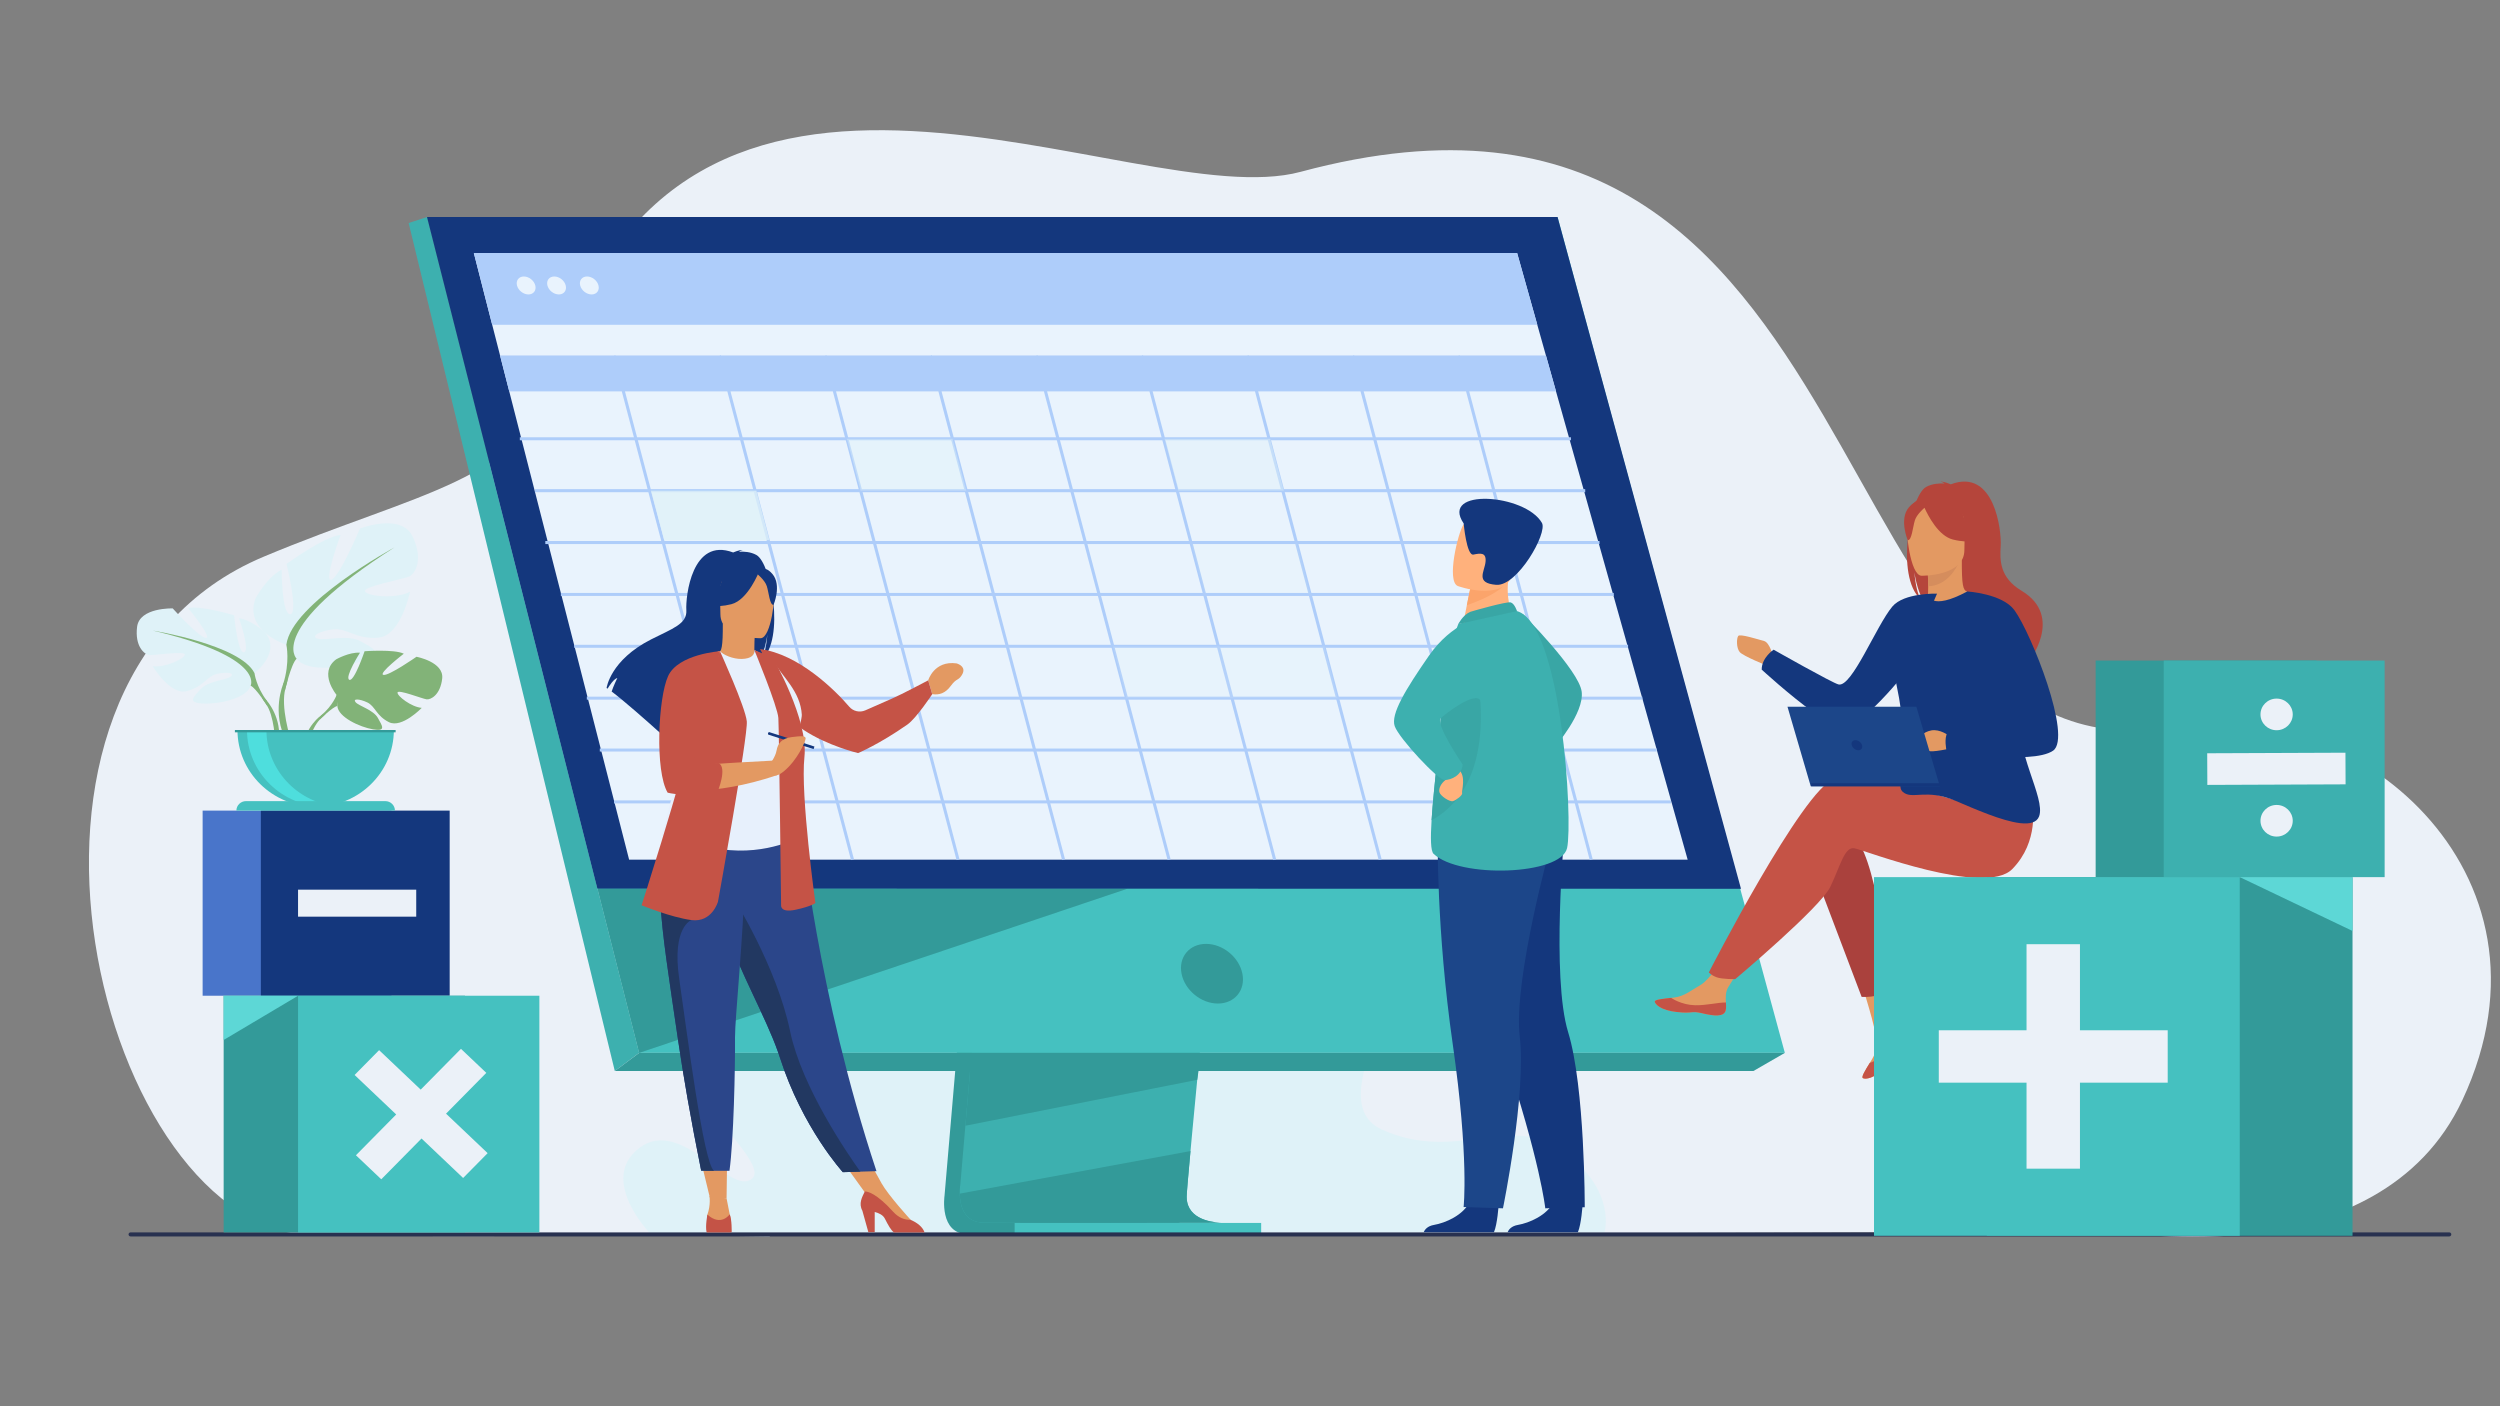 <svg xmlns="http://www.w3.org/2000/svg" viewBox="0 0 1920 1080" width="1920" height="1080" preserveAspectRatio="xMidYMid meet" style="width: 100%; height: 100%; transform: translate3d(0px, 0px, 0px);"><rect x="0" y="0" width="1920" height="1080" fill="#808080" stroke="none"/><defs><clipPath id="__lottie_element_2"><rect width="1920" height="1080" x="0" y="0"></rect></clipPath></defs><g clip-path="url(#__lottie_element_2)"><g transform="matrix(1,0,0,1,-29.887,-39.356)" opacity="1" style="display: block;"><g opacity="1" transform="matrix(1,0,0,1,989.887,530.292)"><path fill="rgb(235,241,248)" fill-opacity="1" d=" M666.07,454.733 C666.07,454.733 867.104,490.937 931.099,353.97 C1014.125,176.274 843.55,41.538 712.728,66.641 C427.662,121.34 496.306,-482.11 38.813,-358.953 C-89.827,-324.323 -437.398,-530.042 -534.334,-200.188 C-557.386,-121.75 -639.055,-113.112 -757.611,-63.342 C-989.637,34.063 -883.546,456.377 -717.754,458.034 C-551.962,459.692 666.07,454.733 666.07,454.733z"></path></g></g><g transform="matrix(1,0,0,1,458.439,450.01)" opacity="1" style="display: block;"><g opacity="1" transform="matrix(1,0,0,1,391.981,249.914)"><path fill="rgb(223,242,248)" fill-opacity="1" d=" M350.282,184.335 C308.834,153.873 269.043,193.66 211.013,167.647 C152.985,141.633 272.358,13.192 224.277,-25.827 C176.196,-64.848 96.615,18.069 96.615,18.069 C96.615,18.069 235.884,-152.643 182.828,-173.935 C129.773,-195.228 -205.784,-249.663 -205.784,-249.663 C-205.784,-249.663 -266.416,93.294 -266.416,93.294 C-278.816,77.565 -305.091,57.277 -327.845,82.872 C-358.114,116.92 -256.624,190.253 -272.649,205.094 C-288.674,219.935 -326.955,157.077 -359.343,181.662 C-391.731,206.245 -350.188,248.423 -350.188,248.423 C-350.188,248.423 -259.295,249.663 -259.295,249.663 C-259.295,249.663 -259.28,248.559 -259.256,246.551 C-259.256,246.551 381.82,246.551 381.82,246.551 C381.82,246.551 391.731,214.796 350.282,184.335z"></path></g></g><g transform="matrix(1,0,0,1,313.593,166.423)" opacity="1" style="display: block;"><g opacity="1" transform="matrix(1,0,0,1,520.915,521.009)"><path fill="rgb(51,154,153)" fill-opacity="1" d=" M-67.366,-255.891 C-67.366,-255.891 -109.111,230.853 -109.111,230.853 C-109.111,230.853 -113.485,260.358 -91.104,260.41 C-54.306,260.496 92.053,260.41 92.053,260.41 C92.053,260.41 64.357,254.268 64.693,240.449 C65.089,224.16 113.485,-260.497 113.485,-260.497 C113.485,-260.497 -67.366,-255.891 -67.366,-255.891z"></path></g><g opacity="1" transform="matrix(1,0,0,1,534.996,512.36)"><path fill="rgb(61,176,175)" fill-opacity="1" d=" M89.848,260.229 C82.61,260.25 -57.181,260.679 -93.016,260.229 C-108.634,260.039 -111.373,246.612 -111.503,237.922 C-111.568,233.756 -111.027,230.677 -111.027,230.677 C-111.027,230.677 -109.943,218.026 -109.943,218.026 C-109.943,218.026 -107.175,185.781 -107.175,185.781 C-107.175,185.781 -104.732,157.293 -104.732,157.293 C-104.732,157.293 -101.591,120.686 -101.591,120.686 C-101.591,120.686 -98.946,89.788 -98.946,89.788 C-98.946,89.788 -69.284,-256.077 -69.284,-256.077 C-69.284,-256.077 111.568,-260.679 111.568,-260.679 C111.568,-260.679 91.183,-57.853 76.766,89.788 C75.156,106.238 73.626,122.011 72.21,136.734 C71.75,141.435 71.311,146.031 70.88,150.506 C69.543,164.475 68.322,177.302 67.258,188.628 C66.698,194.598 66.181,200.145 65.713,205.226 C63.873,225.137 62.795,237.852 62.781,240.269 C62.774,241.678 62.896,242.99 63.133,244.208 C66.101,259.721 87.131,260.229 89.848,260.229z"></path></g><g opacity="1" transform="matrix(1,0,0,1,535.757,321.22)"><path fill="rgb(69,193,192)" fill-opacity="1" d=" M346.855,-320.969 C346.855,-320.969 -521.413,-320.969 -521.413,-320.969 C-521.413,-320.969 -419.729,79.561 -419.729,79.561 C-419.729,79.561 -405.807,134.415 -405.807,134.415 C-405.807,134.415 -358.448,320.969 -358.448,320.969 C-358.448,320.969 521.413,320.969 521.413,320.969 C521.413,320.969 346.855,-320.969 346.855,-320.969z"></path></g><g opacity="1" transform="matrix(1,0,0,1,88.78,328.187)"><path fill="rgb(61,176,175)" fill-opacity="1" d=" M-74.438,-327.937 C-74.438,-327.937 -88.53,-323.331 -88.53,-323.331 C-88.53,-323.331 69.794,327.937 69.794,327.937 C69.794,327.937 88.53,314.005 88.53,314.005 C88.53,314.005 -74.438,-327.937 -74.438,-327.937z"></path></g><g opacity="1" transform="matrix(1,0,0,1,607.87,649.158)"><path fill="rgb(51,154,153)" fill-opacity="1" d=" M-449.296,6.966 C-449.296,6.966 425.149,6.966 425.149,6.966 C425.149,6.966 449.297,-6.966 449.297,-6.966 C449.297,-6.966 -430.56,-6.966 -430.56,-6.966 C-430.56,-6.966 -449.296,6.966 -449.296,6.966z"></path></g><g opacity="1" transform="matrix(1,0,0,1,560.318,777.195)"><path fill="rgb(69,193,192)" fill-opacity="1" d=" M-94.665,4.411 C-94.665,4.411 94.665,4.411 94.665,4.411 C94.665,4.411 94.665,-4.411 94.665,-4.411 C94.665,-4.411 -94.665,-4.411 -94.665,-4.411 C-94.665,-4.411 -94.665,4.411 -94.665,4.411z"></path></g><g opacity="1" transform="matrix(1,0,0,1,517.338,677.131)"><path fill="rgb(51,154,153)" fill-opacity="1" d=" M89.517,-21.01 C89.517,-21.01 88.539,-14.265 88.539,-14.265 C88.539,-14.265 -89.516,21.01 -89.516,21.01 C-89.516,21.01 -87.073,-7.478 -87.073,-7.478 C-87.073,-7.478 -85.909,-21.01 -85.909,-21.01 C-85.909,-21.01 89.517,-21.01 89.517,-21.01z"></path></g><g opacity="1" transform="matrix(1,0,0,1,524.169,745.19)"><path fill="rgb(51,154,153)" fill-opacity="1" d=" M100.675,27.399 C93.437,27.42 -46.354,27.849 -82.189,27.399 C-97.807,27.209 -100.545,13.782 -100.675,5.092 C-100.675,5.092 76.54,-27.604 76.54,-27.604 C74.7,-7.693 73.622,5.022 73.608,7.439 C73.601,8.848 73.723,10.16 73.96,11.378 C76.928,26.891 97.958,27.399 100.675,27.399z"></path></g><g opacity="1" transform="matrix(1,0,0,1,348.83,579.097)"><path fill="rgb(51,154,153)" fill-opacity="1" d=" M203.552,-63.019 C203.552,-63.019 -171.521,63.093 -171.521,63.093 C-171.521,63.093 -203.552,-63.093 -203.552,-63.093 C-203.552,-63.093 203.552,-63.019 203.552,-63.019z"></path></g><g opacity="1" transform="matrix(1,0,0,1,518.914,258.209)"><path fill="rgb(20,55,125)" fill-opacity="1" d=" M363.696,-257.959 C363.696,-257.959 -504.573,-257.959 -504.573,-257.959 C-504.573,-257.959 -373.713,257.795 -373.713,257.795 C-373.713,257.795 504.573,257.959 504.573,257.959 C504.573,257.959 363.696,-257.959 363.696,-257.959z"></path></g><g opacity="1" transform="matrix(1,0,0,1,516.424,260.848)"><path fill="rgb(233,243,253)" fill-opacity="1" d=" M466.115,232.963 C466.115,232.963 -346.849,232.963 -346.849,232.963 C-346.849,232.963 -438.916,-126.693 -438.916,-126.693 C-438.916,-126.693 -445.971,-154.274 -445.971,-154.274 C-445.971,-154.274 -451.997,-177.8 -451.997,-177.8 C-451.997,-177.8 -466.115,-232.962 -466.115,-232.962 C-466.115,-232.962 335.13,-232.962 335.13,-232.962 C335.13,-232.962 350.635,-177.8 350.635,-177.8 C350.635,-177.8 357.25,-154.274 357.25,-154.274 C357.25,-154.274 365.002,-126.693 365.002,-126.693 C365.002,-126.693 466.115,232.963 466.115,232.963z"></path></g><g opacity="1" transform="matrix(1,0,0,1,458.684,55.467)"><path fill="rgb(174,205,250)" fill-opacity="1" d=" M392.87,-27.582 C392.87,-27.582 -408.375,-27.582 -408.375,-27.582 C-408.375,-27.582 -394.256,27.582 -394.256,27.582 C-394.256,27.582 408.375,27.582 408.375,27.582 C408.375,27.582 392.87,-27.582 392.87,-27.582z"></path></g><g opacity="1" transform="matrix(1,0,0,1,489.259,170.564)"><path fill="rgb(174,205,250)" fill-opacity="1" d=" M403.63,1.157 C403.63,1.157 -403.63,1.157 -403.63,1.157 C-403.63,1.157 -403.63,-1.157 -403.63,-1.157 C-403.63,-1.157 403.63,-1.157 403.63,-1.157 C403.63,-1.157 403.63,1.157 403.63,1.157z"></path></g><g opacity="1" transform="matrix(1,0,0,1,500.537,210.404)"><path fill="rgb(174,205,250)" fill-opacity="1" d=" M403.321,1.157 C403.321,1.157 -403.321,1.157 -403.321,1.157 C-403.321,1.157 -403.321,-1.157 -403.321,-1.157 C-403.321,-1.157 403.321,-1.157 403.321,-1.157 C403.321,-1.157 403.321,1.157 403.321,1.157z"></path></g><g opacity="1" transform="matrix(1,0,0,1,510.025,250.244)"><path fill="rgb(174,205,250)" fill-opacity="1" d=" M404.802,1.157 C404.802,1.157 -404.802,1.157 -404.802,1.157 C-404.802,1.157 -404.802,-1.157 -404.802,-1.157 C-404.802,-1.157 404.802,-1.157 404.802,-1.157 C404.802,-1.157 404.802,1.157 404.802,1.157z"></path></g><g opacity="1" transform="matrix(1,0,0,1,521.473,290.084)"><path fill="rgb(174,205,250)" fill-opacity="1" d=" M404.323,1.157 C404.323,1.157 -404.323,1.157 -404.323,1.157 C-404.323,1.157 -404.323,-1.157 -404.323,-1.157 C-404.323,-1.157 404.323,-1.157 404.323,-1.157 C404.323,-1.157 404.323,1.157 404.323,1.157z"></path></g><g opacity="1" transform="matrix(1,0,0,1,532.092,329.924)"><path fill="rgb(174,205,250)" fill-opacity="1" d=" M404.672,1.157 C404.672,1.157 -404.672,1.157 -404.672,1.157 C-404.672,1.157 -404.672,-1.157 -404.672,-1.157 C-404.672,-1.157 404.672,-1.157 404.672,-1.157 C404.672,-1.157 404.672,1.157 404.672,1.157z"></path></g><g opacity="1" transform="matrix(1,0,0,1,542.408,369.764)"><path fill="rgb(174,205,250)" fill-opacity="1" d=" M405.325,1.157 C405.325,1.157 -405.325,1.157 -405.325,1.157 C-405.325,1.157 -405.325,-1.157 -405.325,-1.157 C-405.325,-1.157 405.325,-1.157 405.325,-1.157 C405.325,-1.157 405.325,1.157 405.325,1.157z"></path></g><g opacity="1" transform="matrix(1,0,0,1,552.876,409.605)"><path fill="rgb(174,205,250)" fill-opacity="1" d=" M405.826,1.156 C405.826,1.156 -405.826,1.156 -405.826,1.156 C-405.826,1.156 -405.826,-1.156 -405.826,-1.156 C-405.826,-1.156 405.826,-1.156 405.826,-1.156 C405.826,-1.156 405.826,1.156 405.826,1.156z"></path></g><g opacity="1" transform="matrix(1,0,0,1,563.819,449.443)"><path fill="rgb(174,205,250)" fill-opacity="1" d=" M405.853,1.157 C405.853,1.157 -405.852,1.157 -405.852,1.157 C-405.852,1.157 -405.852,-1.157 -405.852,-1.157 C-405.852,-1.157 405.853,-1.157 405.853,-1.157 C405.853,-1.157 405.853,1.157 405.853,1.157z"></path></g><g opacity="1" transform="matrix(1,0,0,1,490.036,300.192)"><path fill="rgb(174,205,250)" fill-opacity="1" d=" M417.3,193.909 C417.3,193.909 419.583,193.328 419.583,193.328 C419.583,193.328 324.735,-166.038 324.735,-166.038 C324.735,-166.038 391.391,-166.038 391.391,-166.038 C391.391,-166.038 383.637,-193.619 383.637,-193.619 C383.637,-193.619 317.455,-193.619 317.455,-193.619 C317.455,-193.619 317.38,-193.908 317.38,-193.908 C317.38,-193.908 316.236,-193.619 316.236,-193.619 C316.236,-193.619 236.406,-193.619 236.406,-193.619 C236.406,-193.619 236.328,-193.908 236.328,-193.908 C236.328,-193.908 235.188,-193.619 235.188,-193.619 C235.188,-193.619 155.357,-193.619 155.357,-193.619 C155.357,-193.619 155.28,-193.908 155.28,-193.908 C155.28,-193.908 154.136,-193.619 154.136,-193.619 C154.136,-193.619 74.307,-193.619 74.307,-193.619 C74.307,-193.619 74.23,-193.908 74.23,-193.908 C74.23,-193.908 73.088,-193.619 73.088,-193.619 C73.088,-193.619 -6.743,-193.619 -6.743,-193.619 C-6.743,-193.619 -6.819,-193.908 -6.819,-193.908 C-6.819,-193.908 -7.962,-193.619 -7.962,-193.619 C-7.962,-193.619 -87.793,-193.619 -87.793,-193.619 C-87.793,-193.619 -87.869,-193.908 -87.869,-193.908 C-87.869,-193.908 -89.012,-193.619 -89.012,-193.619 C-89.012,-193.619 -168.843,-193.619 -168.843,-193.619 C-168.843,-193.619 -168.919,-193.908 -168.919,-193.908 C-168.919,-193.908 -170.062,-193.619 -170.062,-193.619 C-170.062,-193.619 -249.893,-193.619 -249.893,-193.619 C-249.893,-193.619 -249.969,-193.908 -249.969,-193.908 C-249.969,-193.908 -251.111,-193.619 -251.111,-193.619 C-251.111,-193.619 -330.943,-193.619 -330.943,-193.619 C-330.943,-193.619 -331.018,-193.908 -331.018,-193.908 C-331.018,-193.908 -332.161,-193.619 -332.161,-193.619 C-332.161,-193.619 -419.583,-193.619 -419.583,-193.619 C-419.583,-193.619 -412.528,-166.038 -412.528,-166.038 C-412.528,-166.038 -326.101,-166.038 -326.101,-166.038 C-326.101,-166.038 -231.098,193.909 -231.098,193.909 C-231.098,193.909 -228.814,193.328 -228.814,193.328 C-228.814,193.328 -323.662,-166.038 -323.662,-166.038 C-323.662,-166.038 -245.05,-166.038 -245.05,-166.038 C-245.05,-166.038 -150.049,193.909 -150.049,193.909 C-150.049,193.909 -147.763,193.328 -147.763,193.328 C-147.763,193.328 -242.614,-166.038 -242.614,-166.038 C-242.614,-166.038 -164.001,-166.038 -164.001,-166.038 C-164.001,-166.038 -68.999,193.909 -68.999,193.909 C-68.999,193.909 -66.715,193.328 -66.715,193.328 C-66.715,193.328 -161.563,-166.038 -161.563,-166.038 C-161.563,-166.038 -82.952,-166.038 -82.952,-166.038 C-82.952,-166.038 12.051,193.909 12.051,193.909 C12.051,193.909 14.336,193.328 14.336,193.328 C14.336,193.328 -80.513,-166.038 -80.513,-166.038 C-80.513,-166.038 -1.901,-166.038 -1.901,-166.038 C-1.901,-166.038 93.099,193.909 93.099,193.909 C93.099,193.909 95.385,193.328 95.385,193.328 C95.385,193.328 0.537,-166.038 0.537,-166.038 C0.537,-166.038 79.149,-166.038 79.149,-166.038 C79.149,-166.038 174.151,193.909 174.151,193.909 C174.151,193.909 176.434,193.328 176.434,193.328 C176.434,193.328 81.587,-166.038 81.587,-166.038 C81.587,-166.038 160.198,-166.038 160.198,-166.038 C160.198,-166.038 255.199,193.909 255.199,193.909 C255.199,193.909 257.484,193.328 257.484,193.328 C257.484,193.328 162.635,-166.038 162.635,-166.038 C162.635,-166.038 241.248,-166.038 241.248,-166.038 C241.248,-166.038 336.25,193.909 336.25,193.909 C336.25,193.909 338.533,193.328 338.533,193.328 C338.533,193.328 243.686,-166.038 243.686,-166.038 C243.686,-166.038 322.297,-166.038 322.297,-166.038 C322.297,-166.038 417.3,193.909 417.3,193.909z"></path></g></g><g transform="matrix(1,0,0,1,395.83,212.092)" opacity="1" style="display: block;"><g opacity="1" transform="matrix(1,0,0,1,8.25,7.146)"><path fill="rgb(233,243,253)" fill-opacity="1" d=" M-1.753,-6.896 C-5.637,-6.896 -8,-3.809 -7.032,0 C-6.064,3.808 -2.13,6.896 1.753,6.896 C5.637,6.896 8,3.808 7.032,0 C6.064,-3.809 2.13,-6.896 -1.753,-6.896z"></path></g></g><g transform="matrix(1,0,0,1,419.194,212.092)" opacity="1" style="display: block;"><g opacity="1" transform="matrix(1,0,0,1,8.25,7.146)"><path fill="rgb(233,243,253)" fill-opacity="1" d=" M-1.753,-6.896 C-5.637,-6.896 -8,-3.809 -7.032,0 C-6.063,3.808 -2.13,6.896 1.754,6.896 C5.637,6.896 8,3.808 7.033,0 C6.064,-3.809 2.131,-6.896 -1.753,-6.896z"></path></g></g><g transform="matrix(1,0,0,1,444.354,212.092)" opacity="1" style="display: block;"><g opacity="1" transform="matrix(1,0,0,1,8.25,7.146)"><path fill="rgb(233,243,253)" fill-opacity="1" d=" M7.032,0 C6.064,-3.808 2.131,-6.896 -1.753,-6.896 C-5.636,-6.896 -8,-3.808 -7.031,0 C-6.063,3.809 -2.13,6.896 1.754,6.896 C5.637,6.896 8,3.809 7.032,0z"></path></g></g><g transform="matrix(1,0,0,1,904.676,724.649)" opacity="1" style="display: block;"><g opacity="1" transform="matrix(1,0,0,1,26.12,23.16)"><path fill="rgb(51,154,153)" fill-opacity="1" d=" M23.362,-0.001 C20.854,-12.653 8.361,-22.91 -4.542,-22.91 C-17.444,-22.91 -25.87,-12.653 -23.362,-0.001 C-20.854,12.652 -8.362,22.91 4.541,22.91 C17.444,22.91 25.87,12.652 23.362,-0.001z"></path></g></g><g transform="matrix(1,0,0,1,650.205,336.737)" opacity="0.4" style="display: block;"><g opacity="1" transform="matrix(1,0,0,1,46.033,20.17)"><path fill="rgb(223,242,248)" fill-opacity="1" d=" M-45.783,-19.92 C-45.783,-19.92 35.267,-19.92 35.267,-19.92 C35.267,-19.92 45.783,19.92 45.783,19.92 C45.783,19.92 -35.268,19.92 -35.268,19.92 C-35.268,19.92 -45.783,-19.92 -45.783,-19.92z"></path></g></g><g transform="matrix(1,0,0,1,499.591,376.578)" opacity="0.75" style="display: block;"><g opacity="1" transform="matrix(1,0,0,1,45.792,19.261)"><path fill="rgb(223,242,248)" fill-opacity="1" d=" M-45.542,-19.011 C-45.542,-19.011 35.508,-19.011 35.508,-19.011 C35.508,-19.011 45.542,19.011 45.542,19.011 C45.542,19.011 -35.296,19.011 -35.296,19.011 C-35.296,19.011 -45.542,-19.011 -45.542,-19.011z"></path></g></g><g transform="matrix(1,0,0,1,894.171,336.737)" opacity="0.45" style="display: block;"><g opacity="1" transform="matrix(1,0,0,1,46.032,20.17)"><path fill="rgb(223,242,248)" fill-opacity="1" d=" M-45.783,-19.92 C-45.783,-19.92 35.267,-19.92 35.267,-19.92 C35.267,-19.92 45.783,19.92 45.783,19.92 C45.783,19.92 -35.268,19.92 -35.268,19.92 C-35.268,19.92 -45.783,-19.92 -45.783,-19.92z"></path></g></g><g transform="matrix(1,0,0,1,854.365,496.097)" opacity="0.15" style="display: block;"><g opacity="1" transform="matrix(1,0,0,1,86.558,20.17)"><path fill="rgb(223,242,248)" fill-opacity="1" d=" M-86.307,-19.92 C-86.307,-19.92 76.232,-19.92 76.232,-19.92 C76.232,-19.92 86.307,19.92 86.307,19.92 C86.307,19.92 -75.793,19.92 -75.793,19.92 C-75.793,19.92 -86.307,-19.92 -86.307,-19.92z"></path></g></g><g transform="matrix(1,0,0,1,914.727,417.327)" opacity="0.1" style="display: block;"><g opacity="1" transform="matrix(1,0,0,1,45.792,19.261)"><path fill="rgb(223,242,248)" fill-opacity="1" d=" M-45.542,-19.011 C-45.542,-19.011 35.508,-19.011 35.508,-19.011 C35.508,-19.011 45.542,19.011 45.542,19.011 C45.542,19.011 -35.296,19.011 -35.296,19.011 C-35.296,19.011 -45.542,-19.011 -45.542,-19.011z"></path></g></g><g transform="matrix(1,0,0,1,465.604,412.093)" opacity="1" style="display: block;"><g opacity="1" transform="matrix(1,0,0,1,68.758,82.174)"><path fill="rgb(20,55,125)" fill-opacity="1" d=" M46.53,-68.053 C42.155,-70.492 36.91,-70.757 33.243,-70.544 C34.187,-71.5 36.045,-71.85 36.045,-71.85 C33.77,-72.181 28.694,-69.968 28.694,-69.968 C-2.944,-81.923 -7.917,-36.242 -7.252,-25.629 C-6.592,-15.017 -17.883,-11.551 -34.344,-3.189 C-65.75,12.766 -68.508,34.129 -68.508,34.129 C-68.263,34.271 -68.008,34.433 -67.737,34.616 C-66.178,32.028 -62.97,27.166 -60.265,26.433 C-60.368,26.668 -63.462,33.126 -64.617,36.826 C-55.351,43.738 -38.019,59.052 -25.939,69.91 C-25.992,67.788 -25.907,64.774 -25.116,63.183 C-25.116,63.183 -23.624,71.996 -23.624,71.996 C-17.16,77.823 -12.702,81.923 -12.702,81.923 C-13.501,73.346 26.852,28.087 47.905,14.533 C53.03,7.135 54.852,-5.936 54.988,-6.965 C54.104,3.399 52.296,9.213 50.68,12.486 C68.508,-3.604 58.129,-61.59 46.53,-68.053z"></path></g></g><g transform="matrix(1,0,0,1,98.461,946.221)" opacity="1" style="display: block;"><g opacity="1" transform="matrix(1,0,0,1,892.195,1.808)"><path fill="rgb(40,49,80)" fill-opacity="1" d=" M890.356,1.558 C890.356,1.558 -890.356,1.558 -890.356,1.558 C-891.23,1.558 -891.945,0.857 -891.945,0 C-891.945,-0.857 -891.23,-1.558 -890.356,-1.558 C-890.356,-1.558 890.356,-1.558 890.356,-1.558 C891.23,-1.558 891.945,-0.857 891.945,0 C891.945,0.857 891.23,1.558 890.356,1.558z"></path></g></g><g transform="matrix(1,0.013,-0.013,1,712.809,506.778)" opacity="1" style="display: block;"><g opacity="1" transform="matrix(1,0,0,1,14.976,13.625)"><path fill="rgb(227,153,98)" fill-opacity="1" d=" M-14.725,2.056 C-14.725,2.056 -10.36,-13.375 6.939,-11.194 C8.924,-10.585 14.725,-8.317 11.017,-2.226 C8.284,2.263 7.1,-0.053 2.801,5.98 C-1.498,12.013 -6.164,13.375 -11.496,12.653 C-11.496,12.653 -14.725,2.056 -14.725,2.056z"></path></g></g><g transform="matrix(1,0.013,-0.013,1,583.481,498.227)" opacity="1" style="display: block;"><g opacity="1" transform="matrix(1,0,0,1,66.579,39.696)"><path fill="rgb(197,83,70)" fill-opacity="1" d=" M2.714,3.919 C-8.307,-8.706 -36.863,-36.086 -66.329,-39.446 C-66.329,-39.446 -40.902,9.13 -40.902,9.13 C-40.902,9.13 -39.472,17.456 -31.943,22.307 C-13.499,34.192 9.951,39.446 9.951,39.446 C9.951,39.446 25.832,32.653 47.541,17.054 C54.355,12.157 66.329,-6.518 66.329,-6.518 C66.329,-6.518 63.099,-17.115 63.099,-17.115 C63.099,-17.115 42.77,-5.97 35.508,-2.755 C31.369,-0.923 21.842,3.451 15.13,6.543 C10.86,8.51 5.782,7.433 2.714,3.919z"></path></g></g><g transform="matrix(1,0,0,1,492.489,437.659)" opacity="1" style="display: block;"><g opacity="1" transform="matrix(1,0,0,1,55.183,465.306)"><path fill="rgb(227,153,98)" fill-opacity="1" d=" M-10.801,-17.475 C-10.801,-17.475 -2.34,17.475 -2.34,17.475 C-2.34,17.475 10.337,17.405 10.337,17.405 C10.337,17.405 10.801,-17.475 10.801,-17.475 C10.801,-17.475 -10.801,-17.475 -10.801,-17.475z"></path></g><g opacity="1" transform="matrix(1,0,0,1,167.733,463.751)"><path fill="rgb(227,153,98)" fill-opacity="1" d=" M-16.731,-14.43 C-16.731,-14.43 7.347,19.03 7.347,19.03 C7.347,19.03 16.731,7.215 16.731,7.215 C16.731,7.215 2.24,-19.031 2.24,-19.031 C2.24,-19.031 -16.731,-14.43 -16.731,-14.43z"></path></g><g opacity="1" transform="matrix(1,0,0,1,73.633,59.17)"><path fill="rgb(227,153,98)" fill-opacity="1" d=" M14.9,12.645 C15.005,12.691 4.735,17.92 -2.991,15.848 C-10.257,13.906 -15.005,4.666 -14.905,4.645 C-11.828,4.046 -10.94,-0.101 -11.006,-17.921 C-11.006,-17.921 -9.614,-17.652 -9.614,-17.652 C-9.614,-17.652 13.777,-13.109 13.777,-13.109 C13.777,-13.109 13.245,-5.89 13.229,0.91 C13.213,6.62 13.567,12.035 14.9,12.645z"></path></g><g opacity="1" transform="matrix(1,0,0,1,114.255,330.631)"><path fill="rgb(43,70,138)" fill-opacity="1" d=" M66.39,131.163 C66.39,131.163 53.99,131.535 53.99,131.535 C53.99,131.535 40.568,131.938 40.568,131.938 C40.568,131.938 9.566,98.091 -7.823,43.831 C-8.229,42.57 -8.655,41.294 -9.109,40.002 C-18.625,12.79 -38.356,-21.367 -48.753,-52.285 C-50.408,-57.21 -51.894,-61.845 -53.227,-66.233 C-53.653,-67.638 -54.069,-69.018 -54.464,-70.377 C-62.127,-96.483 -64.346,-113.624 -66.39,-131.938 C-66.39,-131.938 8.687,-131.349 8.687,-131.349 C8.687,-131.349 20.807,-6.294 66.39,131.163z"></path></g><g opacity="1" transform="matrix(1,0,0,1,69.624,142.313)"><path fill="rgb(231,240,252)" fill-opacity="1" d=" M42.808,14.665 C42.619,49.699 48.048,64.729 48.048,64.729 C48.048,64.729 15.903,80.745 -22.301,68.957 C-22.752,68.817 -53.936,61.839 -53.936,61.839 C-53.296,60.42 -47.609,36.81 -46.986,35.51 C-38.92,18.523 -32.797,11.075 -31.839,5.852 C-30.065,-3.897 -30.026,-13.983 -30.91,-23.497 C-33.241,-48.684 -40.174,-69.591 -40.174,-69.591 C-29.765,-71.914 -20.017,-75.995 -9.182,-79.979 C-6.69,-76.937 0.929,-73.753 7.537,-73.898 C15.147,-74.063 17.616,-77.257 17.221,-80.745 C25.33,-76.319 31.803,-72.14 31.803,-72.14 C38.695,-60.399 52.674,-48.998 53.686,-30.987 C53.936,-26.559 42.814,13.685 42.808,14.665z"></path></g><g opacity="1" transform="matrix(1,0,0,1,80.029,26.625)"><path fill="rgb(227,153,98)" fill-opacity="1" d=" M11.753,25.875 C11.753,25.875 -19.218,26.375 -19.239,7.458 C-19.26,-11.46 -23.271,-24.136 -3.499,-25.256 C16.274,-26.375 20.124,-19.161 21.697,-12.848 C23.271,-6.536 19.808,25.257 11.753,25.875z"></path></g><g opacity="1" transform="matrix(1,0,0,1,59.18,492.8)"><path fill="rgb(227,153,98)" fill-opacity="1" d=" M-6.762,-11.971 C-6.762,-11.971 -5.741,-5.05 -8.376,2.357 C-8.376,2.357 -10.452,11.627 -1.142,11.799 C8.168,11.971 10.451,11.11 9.397,5.425 C8.343,-0.258 6.338,-10.089 6.338,-10.089 C6.338,-10.089 -6.762,-11.971 -6.762,-11.971z"></path></g><g opacity="1" transform="matrix(1,0,0,1,59.369,501.892)"><path fill="rgb(196,83,70)" fill-opacity="1" d=" M10.088,6.667 C10.088,6.667 9.889,6.787 9.504,6.971 C9.504,6.971 -8.72,6.971 -8.72,6.971 C-9.071,6.787 -9.235,6.667 -9.235,6.667 C-10.287,2.016 -8.568,-6.736 -8.568,-6.736 C1.977,2.738 8.573,-6.971 8.573,-6.971 C10.287,-2.921 10.088,6.667 10.088,6.667z"></path></g><g opacity="1" transform="matrix(1,0,0,1,189.304,487.309)"><path fill="rgb(227,153,98)" fill-opacity="1" d=" M17.594,11.845 C17.594,11.845 0.43,-6.836 -4.839,-16.342 C-4.839,-16.342 -17.602,-9.93 -17.602,-9.93 C-17.602,-9.93 10.927,16.342 10.927,16.342 C10.927,16.342 17.602,15.482 17.602,15.482 C17.602,15.482 17.594,11.845 17.594,11.845z"></path></g><g opacity="1" transform="matrix(1,0,0,1,192.157,493.117)"><path fill="rgb(196,83,70)" fill-opacity="1" d=" M25.391,15.745 C25.391,15.745 1.904,15.745 1.904,15.745 C-0.359,14.087 -2.47,10.252 -5.096,5.101 C-6.494,2.355 -9.641,0.841 -12.869,0.01 C-12.869,0.01 -12.869,15.568 -12.869,15.568 C-12.869,15.568 -17.741,15.568 -17.741,15.568 C-17.741,15.568 -22.355,-0.972 -22.355,-0.972 C-25.391,-6.448 -22.595,-11.415 -20.455,-15.74 C-17.969,-15.746 -11.279,-14.076 1.4,-0.066 C5.57,4.534 10.173,6.18 14.74,6.036 C14.805,6.076 14.869,6.111 14.928,6.135 C22.577,9.507 24.765,13.697 25.391,15.745z"></path></g><g opacity="1" transform="matrix(1,0,0,1,110.295,162.593)"><path fill="rgb(197,83,70)" fill-opacity="1" d=" M-23.451,-101.026 C-23.451,-101.026 -5.533,-57.618 -5.006,-48.833 C-4.479,-40.048 -2.898,94.825 -2.898,94.825 C-2.898,94.825 -3.951,101.026 8.169,98.442 C20.289,95.859 23.451,93.274 23.451,93.274 C23.451,93.274 11.857,10.077 15.019,-18.86 C18.181,-47.8 -9.222,-94.997 -9.222,-94.997 C-9.222,-94.997 -23.451,-101.026 -23.451,-101.026z"></path></g><g opacity="1" transform="matrix(1,0,0,1,114.018,357.299)"><path fill="rgb(34,56,97)" fill-opacity="1" d=" M54.227,104.868 C54.227,104.868 40.806,105.271 40.806,105.271 C40.806,105.271 9.804,71.424 -7.586,17.164 C-7.991,15.903 -8.419,14.627 -8.872,13.335 C-18.388,-13.877 -38.118,-48.034 -48.515,-78.952 C-50.17,-83.877 -51.656,-88.512 -52.989,-92.9 C-53.416,-94.305 -53.832,-95.685 -54.227,-97.044 C-54.227,-97.044 -43.171,-105.271 -43.171,-105.271 C-43.171,-105.271 -9.978,-52.562 0.298,-2.958 C9.225,40.129 44.974,91.974 54.227,104.868z"></path></g><g opacity="1" transform="matrix(1,0,0,1,115.074,131.119)"><path fill="rgb(20,55,125)" fill-opacity="1" d=" M17.929,4.557 C17.929,4.557 17.278,6.523 17.278,6.523 C17.278,6.523 -17.469,-4.55 -17.469,-4.55 C-17.469,-4.55 -17.929,-5.078 -17.69,-5.765 C-17.427,-6.524 -16.818,-6.516 -16.818,-6.516 C-16.818,-6.516 17.929,4.557 17.929,4.557z"></path></g><g opacity="1" transform="matrix(1,0,0,1,46.935,349.769)"><path fill="rgb(43,70,138)" fill-opacity="1" d=" M25.065,9.19 C25.255,33.312 24.011,88.771 20.807,111.73 C20.807,111.73 8.919,111.73 8.919,111.73 C2.348,111.73 -0.93,111.637 -0.93,111.637 C-8.966,71.717 -14.684,38.687 -18.847,10.224 C-22.262,-13.133 -25.297,-33.158 -27.631,-50.396 C-29.981,-67.744 -31.615,-82.27 -32.2,-94.542 C-32.289,-96.475 -32.358,-98.357 -32.395,-100.181 C-32.432,-102.015 -32.442,-103.798 -32.427,-105.53 C-32.427,-105.53 32.442,-111.73 32.442,-111.73 C31.626,-69.465 24.96,-4.829 25.065,9.19z"></path></g><g opacity="1" transform="matrix(1,0,0,1,35.294,358.364)"><path fill="rgb(34,56,97)" fill-opacity="1" d=" M20.56,103.136 C13.989,103.136 10.71,103.043 10.71,103.043 C2.674,63.123 -3.044,30.093 -7.207,1.63 C-10.622,-21.727 -13.657,-41.752 -15.991,-58.99 C-18.341,-76.338 -19.975,-90.864 -20.56,-103.136 C-20.56,-103.136 3.243,-89.407 3.243,-89.407 C3.243,-89.407 -11.95,-84.151 -6.153,-44.361 C-0.357,-4.571 12.492,97.503 20.56,103.136z"></path></g><g opacity="1" transform="matrix(1,0,0,1,41.177,166.738)"><path fill="rgb(197,83,70)" fill-opacity="1" d=" M17.74,88.096 C17.74,88.096 13.172,104.286 -2.637,102.219 C-18.447,100.152 -40.927,90.851 -40.927,90.851 C-40.927,90.851 -34.171,69.917 -25.771,42.414 C-15.601,9.12 -3.011,-33.801 2.922,-60.874 C4.587,-68.46 5.725,-74.796 6.147,-79.332 C6.147,-79.332 19.263,-104.286 19.263,-104.286 C19.263,-104.286 38.819,-61.246 39.873,-50.394 C40.927,-39.542 17.74,88.096 17.74,88.096z"></path></g><g opacity="1" transform="matrix(1,0,0,1,58.127,118.595)"><path fill="rgb(227,153,98)" fill-opacity="1" d=" M-14.995,-3.868 C-14.995,-3.868 2.316,-56.143 2.316,-56.143 C2.268,-56.121 -19.548,-49.777 -30.522,-44.341 C-30.522,-44.341 -37.381,-35.669 -41.625,-15.661 C-41.625,-15.661 -46.109,32.371 -36.097,49.942 C-36.097,49.942 -4.479,56.143 46.109,39.09 C46.109,39.09 46.109,27.721 46.109,27.721 C46.109,27.721 -9.222,30.564 -20.552,31.856 C-20.552,31.856 -14.995,-3.868 -14.995,-3.868z"></path></g><g opacity="1" transform="matrix(1,0,0,1,38.366,118.678)"><path fill="rgb(197,83,70)" fill-opacity="1" d=" M22.077,-56.226 C22.077,-56.226 -10.013,-54.008 -17.742,-37.128 C-25.471,-20.247 -27.929,35.906 -18.092,52.442 C-18.092,52.442 -4.549,56.226 19.403,51.833 C19.697,51.779 19.992,51.723 20.288,51.667 C20.288,51.667 27.929,33.322 21.078,29.705 C21.078,29.705 0.879,30.738 2.986,24.193 C5.095,17.648 22.077,-56.226 22.077,-56.226z"></path></g><g opacity="1" transform="matrix(1,0,0,1,112.221,145.584)"><path fill="rgb(227,153,98)" fill-opacity="1" d=" M-13.658,3.755 C-13.658,3.755 -9.249,-1.482 -8.31,-6.831 C-7.37,-12.18 -4.453,-16.145 3.156,-17.126 C10.764,-18.106 14.035,-18.212 14.016,-16.109 C13.996,-14.007 7.799,0.677 -3.118,9.444 C-14.035,18.213 -13.658,3.755 -13.658,3.755z"></path></g></g><g transform="matrix(1,0,0,1,542.722,427.753)" opacity="1" style="display: block;"><g opacity="1" transform="matrix(1,0,0,1,20.326,19.911)"><path fill="rgb(20,55,125)" fill-opacity="1" d=" M20.076,-9.098 C20.076,-9.098 11.596,13.096 -1.418,16.378 C-14.431,19.66 -20.076,16.24 -20.076,16.24 C-20.076,16.24 -10.094,8.464 -8.023,-5.109 C-8.023,-5.109 13.68,-19.661 20.076,-9.098z"></path></g></g><g transform="matrix(1,0,0,1,580.773,431.619)" opacity="1" style="display: block;"><g opacity="1" transform="matrix(1,0,0,1,9.976,16.753)"><path fill="rgb(20,55,125)" fill-opacity="1" d=" M-9.725,-8.005 C-9.725,-8.005 -3.393,-3.049 -1.85,1.768 C-0.306,6.586 0.389,16.503 3.337,16.166 C3.337,16.166 9.726,1.08 2.546,-7.453 C-5.067,-16.502 -9.725,-8.005 -9.725,-8.005z"></path></g></g><g transform="matrix(1,0,0,1,1609.21,507.017)" opacity="1" style="display: block;"><g opacity="1" transform="matrix(1,0,0,1,85.069,83.426)"><path fill="rgb(51,154,153)" fill-opacity="1" d=" M84.819,83.176 C84.819,83.176 -84.819,83.176 -84.819,83.176 C-84.819,83.176 -84.819,-83.176 -84.819,-83.176 C-84.819,-83.176 84.819,-83.176 84.819,-83.176 C84.819,-83.176 84.819,83.176 84.819,83.176z"></path></g><g opacity="1" transform="matrix(1,0,0,1,137.374,83.426)"><path fill="rgb(61,176,175)" fill-opacity="1" d=" M84.819,83.176 C84.819,83.176 -84.819,83.176 -84.819,83.176 C-84.819,83.176 -84.819,-83.176 -84.819,-83.176 C-84.819,-83.176 84.819,-83.176 84.819,-83.176 C84.819,-83.176 84.819,83.176 84.819,83.176z"></path></g><g opacity="1" transform="matrix(1,0,0,1,139.229,123.335)"><path fill="rgb(235,241,248)" fill-opacity="1" d=" M-0.051,-12.15 C-6.894,-12.123 -12.417,-6.66 -12.389,0.05 C-12.36,6.759 -6.791,12.176 0.051,12.149 C0.051,12.149 0.052,12.149 0.052,12.149 C6.893,12.121 12.417,6.659 12.389,-0.05 C12.36,-6.76 6.792,-12.177 -0.051,-12.15z"></path></g><g opacity="1" transform="matrix(1,0,0,1,139.229,41.656)"><path fill="rgb(235,241,248)" fill-opacity="1" d=" M0.052,12.149 C0.052,12.149 0.053,12.149 0.053,12.149 C6.895,12.122 12.418,6.66 12.391,-0.05 C12.362,-6.76 6.792,-12.177 -0.051,-12.149 C-6.893,-12.122 -12.417,-6.66 -12.388,0.05 C-12.359,6.76 -6.79,12.177 0.052,12.149z"></path></g><g opacity="1" transform="matrix(1,0,0,1,139.061,83.426)"><path fill="rgb(235,241,248)" fill-opacity="1" d=" M53.034,-12.365 C53.034,-12.365 -53.138,-11.933 -53.138,-11.933 C-53.138,-11.933 -53.035,12.365 -53.035,12.365 C-53.035,12.365 53.138,11.933 53.138,11.933 C53.138,11.933 53.034,-12.365 53.034,-12.365z"></path></g></g><g transform="matrix(1,0,0,1,155.37,622.273)" opacity="1" style="display: block;"><g opacity="1" transform="matrix(1,0,0,1,72.758,71.354)"><path fill="rgb(73,117,202)" fill-opacity="1" d=" M72.508,71.104 C72.508,71.104 -72.508,71.104 -72.508,71.104 C-72.508,71.104 -72.508,-71.104 -72.508,-71.104 C-72.508,-71.104 72.508,-71.104 72.508,-71.104 C72.508,-71.104 72.508,71.104 72.508,71.104z"></path></g><g opacity="1" transform="matrix(1,0,0,1,117.473,71.354)"><path fill="rgb(20,55,125)" fill-opacity="1" d=" M-72.509,71.104 C-72.509,71.104 72.509,71.104 72.509,71.104 C72.509,71.104 72.509,-71.104 72.509,-71.104 C72.509,-71.104 -72.509,-71.104 -72.509,-71.104 C-72.509,-71.104 -72.509,71.104 -72.509,71.104z"></path></g><g opacity="1" transform="matrix(1,0,0,1,118.913,71.354)"><path fill="rgb(235,241,248)" fill-opacity="1" d=" M-45.382,10.385 C-45.382,10.385 45.382,10.385 45.382,10.385 C45.382,10.385 45.382,-10.385 45.382,-10.385 C45.382,-10.385 -45.382,-10.385 -45.382,-10.385 C-45.382,-10.385 -45.382,10.385 -45.382,10.385z"></path></g></g><g transform="matrix(1,0,0,1,1455.517,358.963)" opacity="1" style="display: block;"><g opacity="1" transform="matrix(1,0,0,1,65.227,87.595)"><path fill="rgb(181,69,59)" fill-opacity="1" d=" M-45.969,13.311 C-47.692,9.821 -49.621,3.624 -50.564,-7.426 C-50.419,-6.329 -48.477,7.607 -43.012,15.496 C-20.566,29.947 22.458,78.201 21.607,87.345 C21.607,87.345 36.762,62.14 37.023,61.99 C37.023,61.99 64.978,27.131 31.846,7.163 C15.008,-2.986 15.094,-16.01 15.797,-27.324 C16.506,-38.64 11.203,-87.345 -22.529,-74.599 C-22.529,-74.599 -27.942,-76.958 -30.366,-76.605 C-30.366,-76.605 -28.385,-76.234 -27.378,-75.215 C-31.288,-75.441 -36.879,-75.157 -41.545,-72.556 C-53.91,-65.666 -64.977,-3.844 -45.969,13.311z"></path></g></g><g transform="matrix(1,0,0,1,1270.27,373.973)" opacity="1" style="display: block;"><g opacity="1" transform="matrix(1,0,0,1,179.769,411.878)"><path fill="rgb(227,153,98)" fill-opacity="1" d=" M21.806,1.021 C23.219,2.609 23.399,4.382 22.7,6.278 C22.699,6.286 22.694,6.296 22.686,6.303 C21.392,9.807 17.12,13.72 12.159,17.628 C11.525,18.129 10.96,18.586 10.469,19.008 C10.34,19.12 10.211,19.231 10.09,19.342 C9.99,19.428 9.894,19.518 9.798,19.601 C5.17,23.784 6.912,24.742 -1.401,33.23 C-10.88,42.901 -17.406,43.076 -19.262,42.194 C-20.833,41.443 -17.642,36.314 -14.106,30.548 C-13.934,30.271 -13.766,29.989 -13.591,29.708 C-13.12,28.942 -12.652,28.164 -12.184,27.392 C-8.041,20.454 -9.105,17.199 -10.088,6.873 C-10.885,-1.519 -23.399,-40.006 -23.399,-40.006 C-23.399,-40.006 -5.234,-43.076 -5.234,-43.076 C-5.234,-43.076 0.236,-12.427 6.263,-7.708 C9.486,-5.192 13.093,-5.16 16.191,-3.295 C16.41,-3.166 16.625,-3.033 16.835,-2.896 C18.596,-1.751 20.389,-0.571 21.806,1.021z"></path></g><g opacity="1" transform="matrix(1,0,0,1,181.052,431.768)"><path fill="rgb(197,83,70)" fill-opacity="1" d=" M20.523,-18.87 C21.936,-17.282 22.116,-15.508 21.417,-13.612 C21.416,-13.604 21.411,-13.594 21.403,-13.587 C19.819,-10.086 15.655,-6.193 10.858,-2.298 C10.232,-1.788 9.678,-1.32 9.186,-0.883 C9.057,-0.771 8.928,-0.659 8.807,-0.548 C8.707,-0.462 8.611,-0.372 8.515,-0.289 C3.887,3.894 5.629,4.852 -2.684,13.34 C-12.163,23.011 -18.689,23.185 -20.545,22.303 C-22.116,21.552 -18.925,16.424 -15.389,10.658 C-13.543,9.995 -4.973,6.581 1.507,-1.551 C7.215,-8.693 11.022,-17.87 14.908,-23.185 C15.127,-23.056 15.342,-22.923 15.552,-22.786 C17.313,-21.641 19.106,-20.462 20.523,-18.87z"></path></g><g opacity="1" transform="matrix(1,0,0,1,34.94,385.326)"><path fill="rgb(227,153,98)" fill-opacity="1" d=" M20.163,16.447 C19.041,21.945 11.049,21.027 2.119,18.888 C-6.811,16.748 -4.688,19.292 -17.397,17.913 C-30.106,16.533 -33.955,11.886 -34.343,10.034 C-34.69,8.389 -28.41,7.809 -21.675,7.048 C-20.828,6.955 -19.977,6.852 -19.126,6.75 C-11.522,5.813 -5.952,1.003 0.955,-2.949 C7.498,-6.693 17.263,-21.945 17.263,-21.945 C17.263,-21.945 34.69,-20.591 34.69,-20.591 C34.69,-20.591 25.546,-6.969 22.008,-1.046 C19.927,2.437 20.037,7.043 20.297,10.6 C20.432,12.534 20.56,14.51 20.163,16.447z"></path></g><g opacity="1" transform="matrix(1,0,0,1,27.875,399.823)"><path fill="rgb(197,83,70)" fill-opacity="1" d=" M9.184,4.392 C0.254,2.251 2.377,4.795 -10.332,3.416 C-23.041,2.037 -26.89,-2.611 -27.278,-4.463 C-27.625,-6.108 -21.345,-6.687 -14.61,-7.449 C-14.61,-7.449 -14.547,-7.322 -14.547,-7.322 C-14.547,-7.322 -6.925,-2.022 3.654,-1.774 C12.275,-1.569 21.408,-3.991 27.362,-3.896 C27.496,-1.962 27.625,0.014 27.228,1.951 C26.106,7.449 18.114,6.531 9.184,4.392z"></path></g><g opacity="1" transform="matrix(1,0,0,1,151.79,321.386)"><path fill="rgb(170,65,61)" fill-opacity="1" d=" M-29.894,-28.899 C-29.894,-28.899 7.667,70.23 7.667,70.23 C7.667,70.23 13.437,70.778 18.969,69.215 C24.06,67.777 29.894,63.997 29.894,63.997 C29.894,63.997 20.577,-31.183 3.494,-50.98 C-13.589,-70.778 -29.894,-28.899 -29.894,-28.899z"></path></g><g opacity="1" transform="matrix(1,0,0,1,169.101,297.359)"><path fill="rgb(197,83,70)" fill-opacity="1" d=" M101.362,-44.975 C101.362,-44.975 -6.571,-80.761 -30.642,-73.148 C-54.713,-65.533 -126.986,75.473 -126.986,75.473 C-126.986,75.473 -125.358,77.602 -120.905,79.24 C-116.762,80.762 -106.739,80.664 -106.739,80.664 C-106.739,80.664 -41.512,25.839 -33.747,9.849 C-25.983,-6.141 -22.876,-21.369 -15.111,-19.846 C-7.346,-18.323 85.055,17.464 106.019,-3.857 C126.986,-25.177 121.503,-52.878 121.503,-52.878 C121.503,-52.878 101.362,-44.975 101.362,-44.975z"></path></g><g opacity="1" transform="matrix(1,0,0,1,224.678,75.316)"><path fill="rgb(227,153,98)" fill-opacity="1" d=" M-15.886,13.482 C-15.998,13.531 -5.047,19.107 3.189,16.898 C10.936,14.826 15.999,4.975 15.892,4.953 C12.611,4.314 11.665,-0.107 11.734,-19.107 C11.734,-19.107 10.251,-18.821 10.251,-18.821 C10.251,-18.821 -14.69,-13.977 -14.69,-13.977 C-14.69,-13.977 -14.122,-6.281 -14.106,0.97 C-14.089,7.058 -14.464,12.832 -15.886,13.482z"></path></g><g opacity="1" transform="matrix(1,0,0,1,222.458,66.391)"><path fill="rgb(213,141,93)" fill-opacity="1" d=" M-12.47,-5.052 C-12.47,-5.052 -11.902,2.645 -11.885,9.895 C2.071,9.51 9.448,-2.975 12.47,-9.895 C12.47,-9.895 -12.47,-5.052 -12.47,-5.052z"></path></g><g opacity="1" transform="matrix(1,0,0,1,218.518,27.042)"><path fill="rgb(181,69,59)" fill-opacity="1" d=" M18.986,26.791 C18.986,26.791 26.299,15.459 28.055,5.77 C29.308,-1.148 25.715,-26.791 -0.563,-23.098 C-0.563,-23.098 -8.195,-22.362 -15.368,-17.61 C-21.074,-13.832 -29.308,-5.673 -20.102,16.704 C-20.102,16.704 -17.709,24.262 -17.709,24.262 C-17.709,24.262 18.986,26.791 18.986,26.791z"></path></g><g opacity="1" transform="matrix(1,0,0,1,217.859,40.617)"><path fill="rgb(227,153,98)" fill-opacity="1" d=" M-12.531,27.587 C-12.531,27.587 20.49,28.121 20.512,7.951 C20.534,-12.219 24.812,-25.733 3.73,-26.927 C-17.351,-28.121 -21.456,-20.43 -23.134,-13.7 C-24.811,-6.969 -21.12,26.928 -12.531,27.587z"></path></g><g opacity="1" transform="matrix(1,0,0,1,241.212,169.617)"><path fill="rgb(20,55,125)" fill-opacity="1" d=" M54.568,83.326 C52.788,88.175 47.326,89.425 40.006,88.581 C26.049,86.982 5.316,77.793 -9.624,71.436 C-32.403,61.756 -42.756,70.853 -50.003,64.69 C-57.251,58.527 -41.721,44.825 -55.18,-18.799 C-59.746,-40.375 -30.835,-86.667 -30.835,-86.667 C-30.835,-86.667 -28.834,-74.124 -0.642,-89.347 C-0.5,-89.424 11.228,-74.098 21.721,-54.599 C33.287,-33.085 44.365,-7.098 41.109,6.294 C34.897,31.824 59.746,69.239 54.568,83.326z"></path></g><g opacity="1" transform="matrix(1,0,0,1,217.351,194.604)"><path fill="rgb(227,153,98)" fill-opacity="1" d=" M9.189,-3.554 C9.189,-3.554 2.2,-8.884 -4.401,-7.615 C-11.001,-6.346 -14.236,-1.904 -13.977,0.127 C-13.718,2.158 -10.225,7.868 -5.177,8.377 C-0.13,8.884 14.237,5.33 14.237,5.33 C14.237,5.33 9.189,-3.554 9.189,-3.554z"></path></g><g opacity="1" transform="matrix(1,0,0,1,272.002,147.154)"><path fill="rgb(20,55,125)" fill-opacity="1" d=" M-31.432,-66.885 C-31.432,-66.885 -4.52,-65.259 4.797,-52.516 C17.912,-34.579 49.387,45.208 34.478,55.403 C17.686,66.885 -47.403,55.064 -47.403,55.064 C-47.403,55.064 -49.387,45.97 -46.626,41.57 C-43.866,37.17 1.001,30.063 3.071,28.032 C5.142,26.002 -22.813,-11.565 -22.813,-17.657 C-22.813,-23.749 -31.432,-66.885 -31.432,-66.885z"></path></g></g><g transform="matrix(1,0,0,1,1458.072,376.05)" opacity="1" style="display: block;"><g opacity="1" transform="matrix(1,0,0,1,30.903,21.015)"><path fill="rgb(181,69,59)" fill-opacity="1" d=" M17.802,-5.644 C17.802,-5.644 -4.752,-20.765 -11.887,-10.309 C-14.051,-12.128 -17.903,-13.445 -22.999,-7.389 C-30.653,1.71 -23.843,17.795 -23.843,17.795 C-20.699,18.155 -19.959,7.58 -18.312,2.444 C-17.071,-1.43 -12.928,-5.384 -10.966,-7.096 C-8.085,-0.727 -0.16,14.513 10.759,17.267 C24.634,20.765 30.654,17.119 30.654,17.119 C30.654,17.119 20.011,8.828 17.802,-5.644z"></path></g></g><g transform="matrix(0.987,0.162,-0.162,0.987,1334.065,485.942)" opacity="1" style="display: block;"><g opacity="1" transform="matrix(1,0,0,1,15.199,10.736)"><path fill="rgb(227,153,98)" fill-opacity="1" d=" M14.949,2.545 C14.949,2.545 10.797,-7.432 6.228,-7.839 C1.661,-8.246 -12.872,-10.486 -13.91,-8.45 C-14.948,-6.413 -13.911,0.916 -10.797,3.563 C-7.682,6.21 11.628,10.485 11.628,10.485 C11.628,10.485 14.949,2.545 14.949,2.545z"></path></g></g><g transform="matrix(0.987,0.162,-0.162,0.987,1364.11,435.382)" opacity="1" style="display: block;"><g opacity="1" transform="matrix(1,0,0,1,62.723,57.386)"><path fill="rgb(20,55,125)" fill-opacity="1" d=" M62.474,-57.136 C62.474,-57.136 45.427,11.533 45.427,11.533 C45.427,11.533 43.305,15.239 39.976,20.514 C32.163,32.901 17.704,53.944 8.449,56.08 C3.883,57.136 -5.829,53.41 -16.576,48.085 C-36.895,38.018 -60.922,22.24 -60.922,22.24 C-62.474,13.102 -54.367,5.655 -54.367,5.655 C-54.367,5.655 -5.705,23.591 -0.87,23.93 C9.665,24.667 20.387,-25.196 30.233,-41.811 C37.351,-53.827 62.474,-57.136 62.474,-57.136z"></path></g></g><g transform="matrix(1,0,0,1,1372.537,542.515)" opacity="1" style="display: block;"><g opacity="1" transform="matrix(1,0,0,1,58.749,30.805)"><path fill="rgb(28,70,137)" fill-opacity="1" d=" M58.5,30.555 C58.5,30.555 -40.629,30.555 -40.629,30.555 C-40.629,30.555 -58.5,-30.555 -58.5,-30.555 C-58.5,-30.555 40.476,-30.555 40.476,-30.555 C40.476,-30.555 58.5,30.555 58.5,30.555z"></path></g><g opacity="1" transform="matrix(1,0,0,1,83.256,60.169)"><path fill="rgb(20,55,125)" fill-opacity="1" d=" M-64.797,-1.191 C-64.797,-1.191 64.797,-1.191 64.797,-1.191 C64.797,-1.191 64.797,1.191 64.797,1.191 C64.797,1.191 -64.797,1.191 -64.797,1.191 C-64.797,1.191 -64.797,-1.191 -64.797,-1.191z"></path></g><g opacity="1" transform="matrix(1,0,0,1,53.564,29.813)"><path fill="rgb(20,55,125)" fill-opacity="1" d=" M-3.966,0 C-4.594,-2.148 -3.327,-3.89 -1.137,-3.89 C1.054,-3.89 3.339,-2.148 3.968,0 C4.595,2.148 3.328,3.89 1.137,3.89 C-1.053,3.89 -3.337,2.148 -3.966,0z"></path></g></g><g transform="matrix(1,0,0,1,1438.985,673.37)" opacity="1" style="display: block;"><g opacity="1" transform="matrix(1,0,0,1,227.311,137.977)"><path fill="rgb(51,154,153)" fill-opacity="1" d=" M-140.448,137.727 C-140.448,137.727 140.448,137.727 140.448,137.727 C140.448,137.727 140.448,-137.727 140.448,-137.727 C140.448,-137.727 -140.448,-137.727 -140.448,-137.727 C-140.448,-137.727 -140.448,137.727 -140.448,137.727z"></path></g><g opacity="1" transform="matrix(1,0,0,1,140.699,137.977)"><path fill="rgb(69,193,192)" fill-opacity="1" d=" M-140.449,137.727 C-140.449,137.727 140.449,137.727 140.449,137.727 C140.449,137.727 140.449,-137.727 140.449,-137.727 C140.449,-137.727 -140.449,-137.727 -140.449,-137.727 C-140.449,-137.727 -140.449,137.727 -140.449,137.727z"></path></g><g opacity="1" transform="matrix(1,0,0,1,137.908,137.977)"><path fill="rgb(235,241,248)" fill-opacity="1" d=" M87.904,-20.118 C87.904,-20.118 20.515,-20.118 20.515,-20.118 C20.515,-20.118 20.515,-86.201 20.515,-86.201 C20.515,-86.201 -20.515,-86.201 -20.515,-86.201 C-20.515,-86.201 -20.515,-20.118 -20.515,-20.118 C-20.515,-20.118 -87.904,-20.118 -87.904,-20.118 C-87.904,-20.118 -87.904,20.117 -87.904,20.117 C-87.904,20.117 -20.515,20.117 -20.515,20.117 C-20.515,20.117 -20.515,86.201 -20.515,86.201 C-20.515,86.201 20.515,86.201 20.515,86.201 C20.515,86.201 20.515,20.117 20.515,20.117 C20.515,20.117 87.904,20.117 87.904,20.117 C87.904,20.117 87.904,-20.118 87.904,-20.118z"></path></g><g opacity="1" transform="matrix(1,0,0,1,324.454,20.93)"><path fill="rgb(93,215,214)" fill-opacity="1" d=" M-43.305,-20.68 C-43.305,-20.68 43.305,20.68 43.305,20.68 C43.305,20.68 43.305,-20.68 43.305,-20.68 C43.305,-20.68 -43.305,-20.68 -43.305,-20.68z"></path></g></g><g transform="matrix(0.982,-0.189,0.189,0.982,173.848,419.289)" opacity="1" style="display: block;"><g opacity="1" transform="matrix(1,0,0,1,73.623,54.765)"><path fill="rgb(223,242,248)" fill-opacity="1" d=" M-42.716,28.46 C-42.716,28.46 -73.373,11.625 -59.066,-11.224 C-59.066,-11.224 -47.621,-25.253 -35.358,-28.861 C-35.358,-28.861 -41.898,5.211 -35.358,6.013 C-28.818,6.814 -30.862,-32.469 -30.862,-32.469 C-30.862,-32.469 1.43,-47.7 14.102,-46.498 C14.102,-46.498 -5.927,-13.228 0.614,-14.029 C7.154,-14.831 29.636,-48.502 29.636,-48.502 C29.636,-48.502 62.745,-54.515 68.059,-35.274 C73.373,-16.034 64.789,-6.414 59.884,-5.211 C54.979,-4.008 23.504,-4.409 24.322,-0.401 C25.139,3.608 46.395,10.021 58.249,6.414 C58.249,6.414 45.169,38.08 28,36.477 C10.832,34.874 5.518,24.452 -5.11,23.649 C-15.737,22.848 -23.504,25.654 -18.19,28.46 C-12.876,31.266 5.11,29.379 13.694,36.536 C22.278,43.692 29.227,48.101 13.285,51.308 C-2.657,54.515 -31.27,52.51 -36.993,40.485 C-36.993,40.485 -42.716,28.46 -42.716,28.46z"></path></g><g opacity="1" transform="matrix(1,0,0,1,71.988,72.001)"><path fill="rgb(130,179,120)" fill-opacity="1" d=" M54.57,-46.498 C54.57,-46.498 -31.27,-19.241 -41.081,11.224 C-41.081,11.224 -40.672,24.853 -49.256,40.485 C-49.256,40.485 -49.256,46.498 -49.256,46.498 C-49.256,46.498 -40.263,26.055 -35.358,23.249 C-35.358,23.249 -54.57,-3.206 54.57,-46.498z"></path></g><g opacity="1" transform="matrix(1,0,0,1,20.244,129.239)"><path fill="rgb(130,179,120)" fill-opacity="1" d=" M2.489,-16.753 C2.489,-16.753 -10.749,2.96 -3.202,26.957 C-3.202,26.957 0.202,26.061 0.202,26.061 C0.202,26.061 -3.102,-0.37 3.823,-13.663 C10.75,-26.957 2.489,-16.753 2.489,-16.753z"></path></g></g><g transform="matrix(0.989,-0.146,0.146,0.989,98.88,467.372)" opacity="1" style="display: block;"><g opacity="1" transform="matrix(1,0,0,1,55.912,41.606)"><path fill="rgb(223,242,248)" fill-opacity="1" d=" M32.405,21.59 C32.405,21.59 55.662,8.819 44.809,-8.514 C44.809,-8.514 36.126,-19.158 26.823,-21.894 C26.823,-21.894 31.785,3.953 26.823,4.562 C21.862,5.17 23.412,-24.631 23.412,-24.631 C23.412,-24.631 -1.085,-36.186 -10.698,-35.274 C-10.698,-35.274 4.496,-10.035 -0.465,-10.643 C-5.427,-11.251 -22.482,-36.795 -22.482,-36.795 C-22.482,-36.795 -47.6,-41.356 -51.631,-26.76 C-55.662,-12.163 -49.15,-4.866 -45.429,-3.953 C-41.708,-3.041 -17.831,-3.346 -18.45,-0.304 C-19.071,2.737 -35.196,7.602 -44.189,4.865 C-44.189,4.865 -34.265,28.888 -21.241,27.672 C-8.218,26.456 -4.186,18.549 3.876,17.941 C11.939,17.333 17.83,19.461 13.799,21.59 C9.768,23.719 -3.876,22.288 -10.388,27.716 C-16.9,33.146 -22.172,36.49 -10.078,38.923 C2.015,41.356 23.722,39.836 28.064,30.713 C28.064,30.713 32.405,21.59 32.405,21.59z"></path></g><g opacity="1" transform="matrix(1,0,0,1,57.152,54.682)"><path fill="rgb(130,179,120)" fill-opacity="1" d=" M-41.398,-35.275 C-41.398,-35.275 23.722,-14.597 31.165,8.514 C31.165,8.514 30.854,18.853 37.367,30.712 C37.367,30.712 37.367,35.275 37.367,35.275 C37.367,35.275 30.544,19.766 26.823,17.637 C26.823,17.637 41.398,-2.433 -41.398,-35.275z"></path></g><g opacity="1" transform="matrix(1,0,0,1,96.407,98.104)"><path fill="rgb(130,179,120)" fill-opacity="1" d=" M-1.887,-12.71 C-1.887,-12.71 8.155,2.246 2.43,20.451 C2.43,20.451 -0.155,19.768 -0.155,19.768 C-0.155,19.768 2.355,-0.282 -2.9,-10.367 C-8.154,-20.451 -1.887,-12.71 -1.887,-12.71z"></path></g></g><g transform="matrix(1,0.02,-0.02,1,234.291,496.824)" opacity="1" style="display: block;"><g opacity="1" transform="matrix(1,0,0,1,58.619,32.003)"><path fill="rgb(130,179,120)" fill-opacity="1" d=" M-33.658,4.426 C-33.658,4.426 -48.279,-12.3 -34.559,-22.924 C-34.559,-22.924 -24.538,-28.874 -16.368,-28.39 C-16.368,-28.39 -27.946,-9.352 -24.2,-7.458 C-20.454,-5.565 -12.859,-29.585 -12.859,-29.585 C-12.859,-29.585 9.945,-31.753 17.281,-28.295 C17.281,-28.295 -2.214,-12.651 1.892,-11.72 C5.998,-10.788 27.054,-26.143 27.054,-26.143 C27.054,-26.143 48.279,-22.601 47.147,-9.905 C46.015,2.792 38.702,6.712 35.488,6.374 C32.273,6.037 13.471,-1.002 13.062,1.581 C12.652,4.164 23.97,12.604 31.896,12.999 C31.896,12.999 16.932,29.181 6.988,24.51 C-2.957,19.841 -3.806,12.437 -10.005,9.661 C-16.204,6.884 -21.496,6.891 -18.937,9.723 C-16.378,12.554 -5.158,15.306 -1.613,21.456 C1.932,27.605 5.113,31.753 -5.176,30.235 C-15.465,28.717 -32.19,21.334 -32.924,12.88 C-32.924,12.88 -33.658,4.426 -33.658,4.426z"></path></g><g opacity="1" transform="matrix(1,0,0,1,53.735,38.049)"><path fill="rgb(130,179,120)" fill-opacity="1" d=" M41.603,-15.608 C41.603,-15.608 -16.044,-17.787 -28.774,-1.62 C-28.774,-1.62 -31.589,6.649 -40.253,14.178 C-40.253,14.178 -41.603,17.787 -41.603,17.787 C-41.603,17.787 -31.614,7.458 -28.04,6.833 C-28.04,6.833 -33.628,-13.195 41.603,-15.608z"></path></g><g opacity="1" transform="matrix(1,0,0,1,10.491,62.658)"><path fill="rgb(130,179,120)" fill-opacity="1" d=" M2.991,-10.431 C2.991,-10.431 -9.382,-1.458 -10.241,14.575 C-10.241,14.575 -7.996,14.772 -7.996,14.772 C-7.996,14.772 -4.044,-1.806 3.098,-8.289 C10.241,-14.772 2.991,-10.431 2.991,-10.431z"></path></g></g><g transform="matrix(1,0,0,1,180.151,560.386)" opacity="1" style="display: block;"><g opacity="1" transform="matrix(1,0,0,1,62.278,29.696)"><path fill="rgb(69,193,192)" fill-opacity="1" d=" M0,29.445 C33.166,29.445 60.053,3.079 60.053,-29.445 C60.053,-29.445 -60.053,-29.445 -60.053,-29.445 C-60.053,3.079 -33.166,29.445 0,29.445z"></path></g><g opacity="1" transform="matrix(1,0,0,1,43.3,29.696)"><path fill="rgb(78,222,221)" fill-opacity="1" d=" M33.756,28.994 C31.314,29.294 28.822,29.445 26.294,29.445 C-6.872,29.445 -33.756,3.078 -33.756,-29.445 C-33.756,-29.445 -18.837,-29.445 -18.837,-29.445 C-18.837,0.602 4.11,25.391 33.756,28.994z"></path></g><g opacity="1" transform="matrix(1,0,0,1,62.278,58.505)"><path fill="rgb(69,193,192)" fill-opacity="1" d=" M53.473,-3.633 C53.473,-3.633 -53.473,-3.633 -53.473,-3.633 C-57.565,-3.633 -60.882,-0.38 -60.882,3.633 C-60.882,3.633 60.882,3.633 60.882,3.633 C60.882,-0.38 57.565,-3.633 53.473,-3.633z"></path></g><g opacity="1" transform="matrix(1,0,0,1,61.973,1.154)"><path fill="rgb(51,154,153)" fill-opacity="1" d=" M-61.723,0.904 C-61.723,0.904 61.723,0.904 61.723,0.904 C61.723,0.904 61.723,-0.904 61.723,-0.904 C61.723,-0.904 -61.723,-0.904 -61.723,-0.904 C-61.723,-0.904 -61.723,0.904 -61.723,0.904z"></path></g></g><g transform="matrix(1,0,0,1,171.516,764.481)" opacity="1" style="display: block;"><g opacity="1" transform="matrix(1,0,0,1,92.915,91.12)"><path fill="rgb(51,154,153)" fill-opacity="1" d=" M-92.665,90.87 C-92.665,90.87 92.665,90.87 92.665,90.87 C92.665,90.87 92.665,-90.87 92.665,-90.87 C92.665,-90.87 -92.665,-90.87 -92.665,-90.87 C-92.665,-90.87 -92.665,90.87 -92.665,90.87z"></path></g><g opacity="1" transform="matrix(1,0,0,1,150.059,91.12)"><path fill="rgb(69,193,192)" fill-opacity="1" d=" M-92.665,90.87 C-92.665,90.87 92.665,90.87 92.665,90.87 C92.665,90.87 92.665,-90.87 92.665,-90.87 C92.665,-90.87 -92.665,-90.87 -92.665,-90.87 C-92.665,-90.87 -92.665,90.87 -92.665,90.87z"></path></g><g opacity="1" transform="matrix(1,0,0,1,151.901,91.12)"><path fill="rgb(235,241,248)" fill-opacity="1" d=" M51.089,30.016 C51.089,30.016 19.139,-0.307 19.139,-0.307 C19.139,-0.307 50.06,-31.638 50.06,-31.638 C50.06,-31.638 30.608,-50.099 30.608,-50.099 C30.608,-50.099 -0.313,-18.769 -0.313,-18.769 C-0.313,-18.769 -32.263,-49.091 -32.263,-49.091 C-32.263,-49.091 -51.089,-30.015 -51.089,-30.015 C-51.089,-30.015 -19.139,0.306 -19.139,0.306 C-19.139,0.306 -50.061,31.638 -50.061,31.638 C-50.061,31.638 -30.609,50.099 -30.609,50.099 C-30.609,50.099 0.313,18.769 0.313,18.769 C0.313,18.769 32.262,49.091 32.262,49.091 C32.262,49.091 51.089,30.016 51.089,30.016z"></path></g><g opacity="1" transform="matrix(1,0,0,1,28.822,17.237)"><path fill="rgb(93,215,214)" fill-opacity="1" d=" M28.572,-16.987 C28.572,-16.987 -28.572,16.987 -28.572,16.987 C-28.572,16.987 -28.572,-16.987 -28.572,-16.987 C-28.572,-16.987 28.572,-16.987 28.572,-16.987z"></path></g></g><g transform="matrix(1,0,0,1,1067.628,439.465)" opacity="1" style="display: block;"><g opacity="1" transform="matrix(1,0,0,1,125.507,83.09)"><path fill="rgb(57,166,165)" fill-opacity="1" d=" M-23.677,-50.985 C-23.677,-50.985 19.526,-7.84 21.601,8.664 C23.677,25.168 1.032,50.985 1.032,50.985 C1.032,50.985 -23.677,-50.985 -23.677,-50.985z"></path></g><g opacity="1" transform="matrix(1,0,0,1,54.516,489.181)"><path fill="rgb(20,55,125)" fill-opacity="1" d=" M28.8,-3.109 C28.8,-3.109 27.882,11.429 25.221,17.686 C25.221,17.686 -28.8,17.686 -28.8,17.686 C-27.887,15.604 -25.763,12.933 -20.84,12.09 C-12.378,10.639 1.781,4.811 6.904,-6.155 C12.297,-17.687 28.8,-3.109 28.8,-3.109z"></path></g><g opacity="1" transform="matrix(1,0,0,1,118.979,489.181)"><path fill="rgb(20,55,125)" fill-opacity="1" d=" M28.798,-3.109 C28.798,-3.109 27.878,11.429 25.223,17.686 C25.223,17.686 -28.798,17.686 -28.798,17.686 C-27.891,15.604 -25.767,12.933 -20.837,12.09 C-12.38,10.639 1.783,4.811 6.906,-6.155 C12.298,-17.687 28.798,-3.109 28.798,-3.109z"></path></g><g opacity="1" transform="matrix(1,0,0,1,100.483,344.478)"><path fill="rgb(20,55,125)" fill-opacity="1" d=" M-49.221,-108.47 C-49.221,-108.47 -41.652,-60.996 -13.414,23.278 C14.823,107.552 18.671,144.046 18.671,144.046 C18.671,144.046 48.964,143.212 48.964,143.212 C48.964,143.212 49.221,51.111 36.208,8.732 C23.195,-33.646 33.399,-144.046 33.399,-144.046 C33.399,-144.046 -49.221,-108.47 -49.221,-108.47z"></path></g><g opacity="1" transform="matrix(1,0,0,1,79.861,345.778)"><path fill="rgb(28,70,137)" fill-opacity="1" d=" M-43.34,-142.745 C-43.34,-142.745 -44.412,-71.204 -31.789,16.635 C-19.167,104.474 -23.446,141.76 -23.446,141.76 C-23.446,141.76 6.785,142.746 6.785,142.746 C6.785,142.746 24.851,54.874 19.672,10.909 C14.492,-33.057 44.412,-139.956 44.412,-139.956 C44.412,-139.956 -43.34,-142.745 -43.34,-142.745z"></path></g><g opacity="1" transform="matrix(1,0,0,1,75.351,23.113)"><path fill="rgb(255,177,124)" fill-opacity="1" d=" M19.693,12.506 C19.693,12.506 3.586,22.862 3.586,22.862 C3.586,22.862 -19.693,18.609 -19.693,18.609 C-19.371,16.766 -17.833,9.129 -16.435,2.211 C-16.35,1.802 -16.265,1.394 -16.187,0.995 C-14.988,-4.891 -13.953,-9.948 -13.953,-9.948 C-13.953,-9.948 7.79,-19.354 7.79,-19.354 C7.79,-19.354 15.895,-22.862 15.895,-22.862 C15.875,-22.738 15.267,-16.329 15.183,-15.394 C13.662,1.22 19.693,12.506 19.693,12.506z"></path></g><g opacity="1" transform="matrix(1,0,0,1,85.762,131.531)"><path fill="rgb(61,176,175)" fill-opacity="1" d=" M50.127,80.334 C45.452,101.248 -32.353,103.728 -52.408,84.744 C-54.689,82.58 -54.802,72.513 -53.942,58.939 C-52.259,32.418 -46.854,-7.475 -46.644,-27.856 C-46.541,-37.7 -45.162,-47.767 -43.325,-56.908 C-39.417,-76.392 -33.457,-91.681 -33.457,-91.681 C-33.457,-91.681 4.546,-103.728 11.657,-101.679 C45.914,-91.809 54.802,59.42 50.127,80.334z"></path></g><g opacity="1" transform="matrix(1,0,0,1,59.734,130.568)"><path fill="rgb(57,166,165)" fill-opacity="1" d=" M-27.914,59.902 C-26.23,33.381 -20.826,-6.512 -20.616,-26.894 C-20.513,-36.737 -19.134,-46.804 -17.297,-55.946 C-17.297,-55.946 5.564,-59.902 5.564,-59.902 C5.564,-59.902 27.914,29.622 -27.914,59.902z"></path></g><g opacity="1" transform="matrix(1,0,0,1,47.881,161.831)"><path fill="rgb(255,177,124)" fill-opacity="1" d=" M-3.681,-8.328 C-3.681,-8.328 -2.124,-4.675 -5.397,-2.223 C-8.668,0.23 -10.789,4.202 -10.04,7.107 C-9.291,10.01 -2.114,14.746 0.375,13.983 C2.863,13.219 7.928,9.395 7.382,7.863 C6.838,6.331 10.789,-5.577 4.722,-10.162 C-1.344,-14.746 -3.681,-8.328 -3.681,-8.328z"></path></g><g opacity="1" transform="matrix(1,0,0,1,37.995,97.044)"><path fill="rgb(61,176,175)" fill-opacity="1" d=" M31.767,-62.56 C31.767,-62.56 9.472,-58.468 -8.293,-32.795 C-26.057,-7.123 -37.745,11.963 -34.472,21.216 C-31.2,30.469 -1.371,62.56 3.772,62.56 C8.914,62.56 17.213,58.893 17.681,50.641 C17.681,50.641 -3.321,19.774 0.816,15.151 C2.584,13.176 28.081,-7.123 31.722,2.046 C37.745,17.216 31.767,-62.56 31.767,-62.56z"></path></g><g opacity="1" transform="matrix(1,0,0,1,74.895,14.508)"><path fill="rgb(251,164,107)" fill-opacity="1" d=" M14.008,-6.497 C9.234,1.434 -8.557,8.294 -15.978,10.815 C-15.893,10.407 -15.808,9.998 -15.73,9.599 C-14.531,3.712 -13.496,-1.344 -13.496,-1.344 C-13.496,-1.344 8.246,-10.75 8.246,-10.75 C13.052,-10.814 15.978,-9.761 14.008,-6.497z"></path></g><g opacity="1" transform="matrix(1,0,0,1,74.863,31.039)"><path fill="rgb(57,166,165)" fill-opacity="1" d=" M-13.243,-0.646 C-12.791,-0.833 14.789,-8.813 17.785,-7.843 C20.781,-6.874 22.556,-1.188 22.556,-1.188 C22.556,-1.188 -22.556,8.813 -22.556,8.813 C-22.556,8.813 -19.006,1.733 -13.243,-0.646z"></path></g></g><g transform="matrix(0.999,0.053,-0.053,0.999,1113.593,388.526)" opacity="1" style="display: block;"><g opacity="1" transform="matrix(1,0,0,1,33.138,36.034)"><path fill="rgb(255,177,124)" fill-opacity="1" d=" M-23.945,25.071 C-23.945,25.071 11.077,35.784 17.545,14.294 C24.012,-7.196 32.889,-20.287 10.802,-28.035 C-11.286,-35.784 -18.119,-28.847 -22.057,-22.189 C-25.995,-15.531 -32.888,21.73 -23.945,25.071z"></path></g></g><g transform="matrix(1,0,0,1,1105.226,374.359)" opacity="1" style="display: block;"><g opacity="1" transform="matrix(1,0,0,1,41.849,38.187)"><path fill="rgb(20,55,125)" fill-opacity="1" d=" M-22.979,-10.543 C-22.979,-10.543 -20.746,14.466 -15.472,13.38 C-10.198,12.294 -5.415,11.489 -6.187,19.027 C-6.959,26.565 -14.273,35.271 1.981,36.604 C18.234,37.937 41.599,-3.166 37.134,-10.949 C24.251,-33.404 -41.599,-37.937 -22.979,-10.543z"></path></g></g></g></svg>